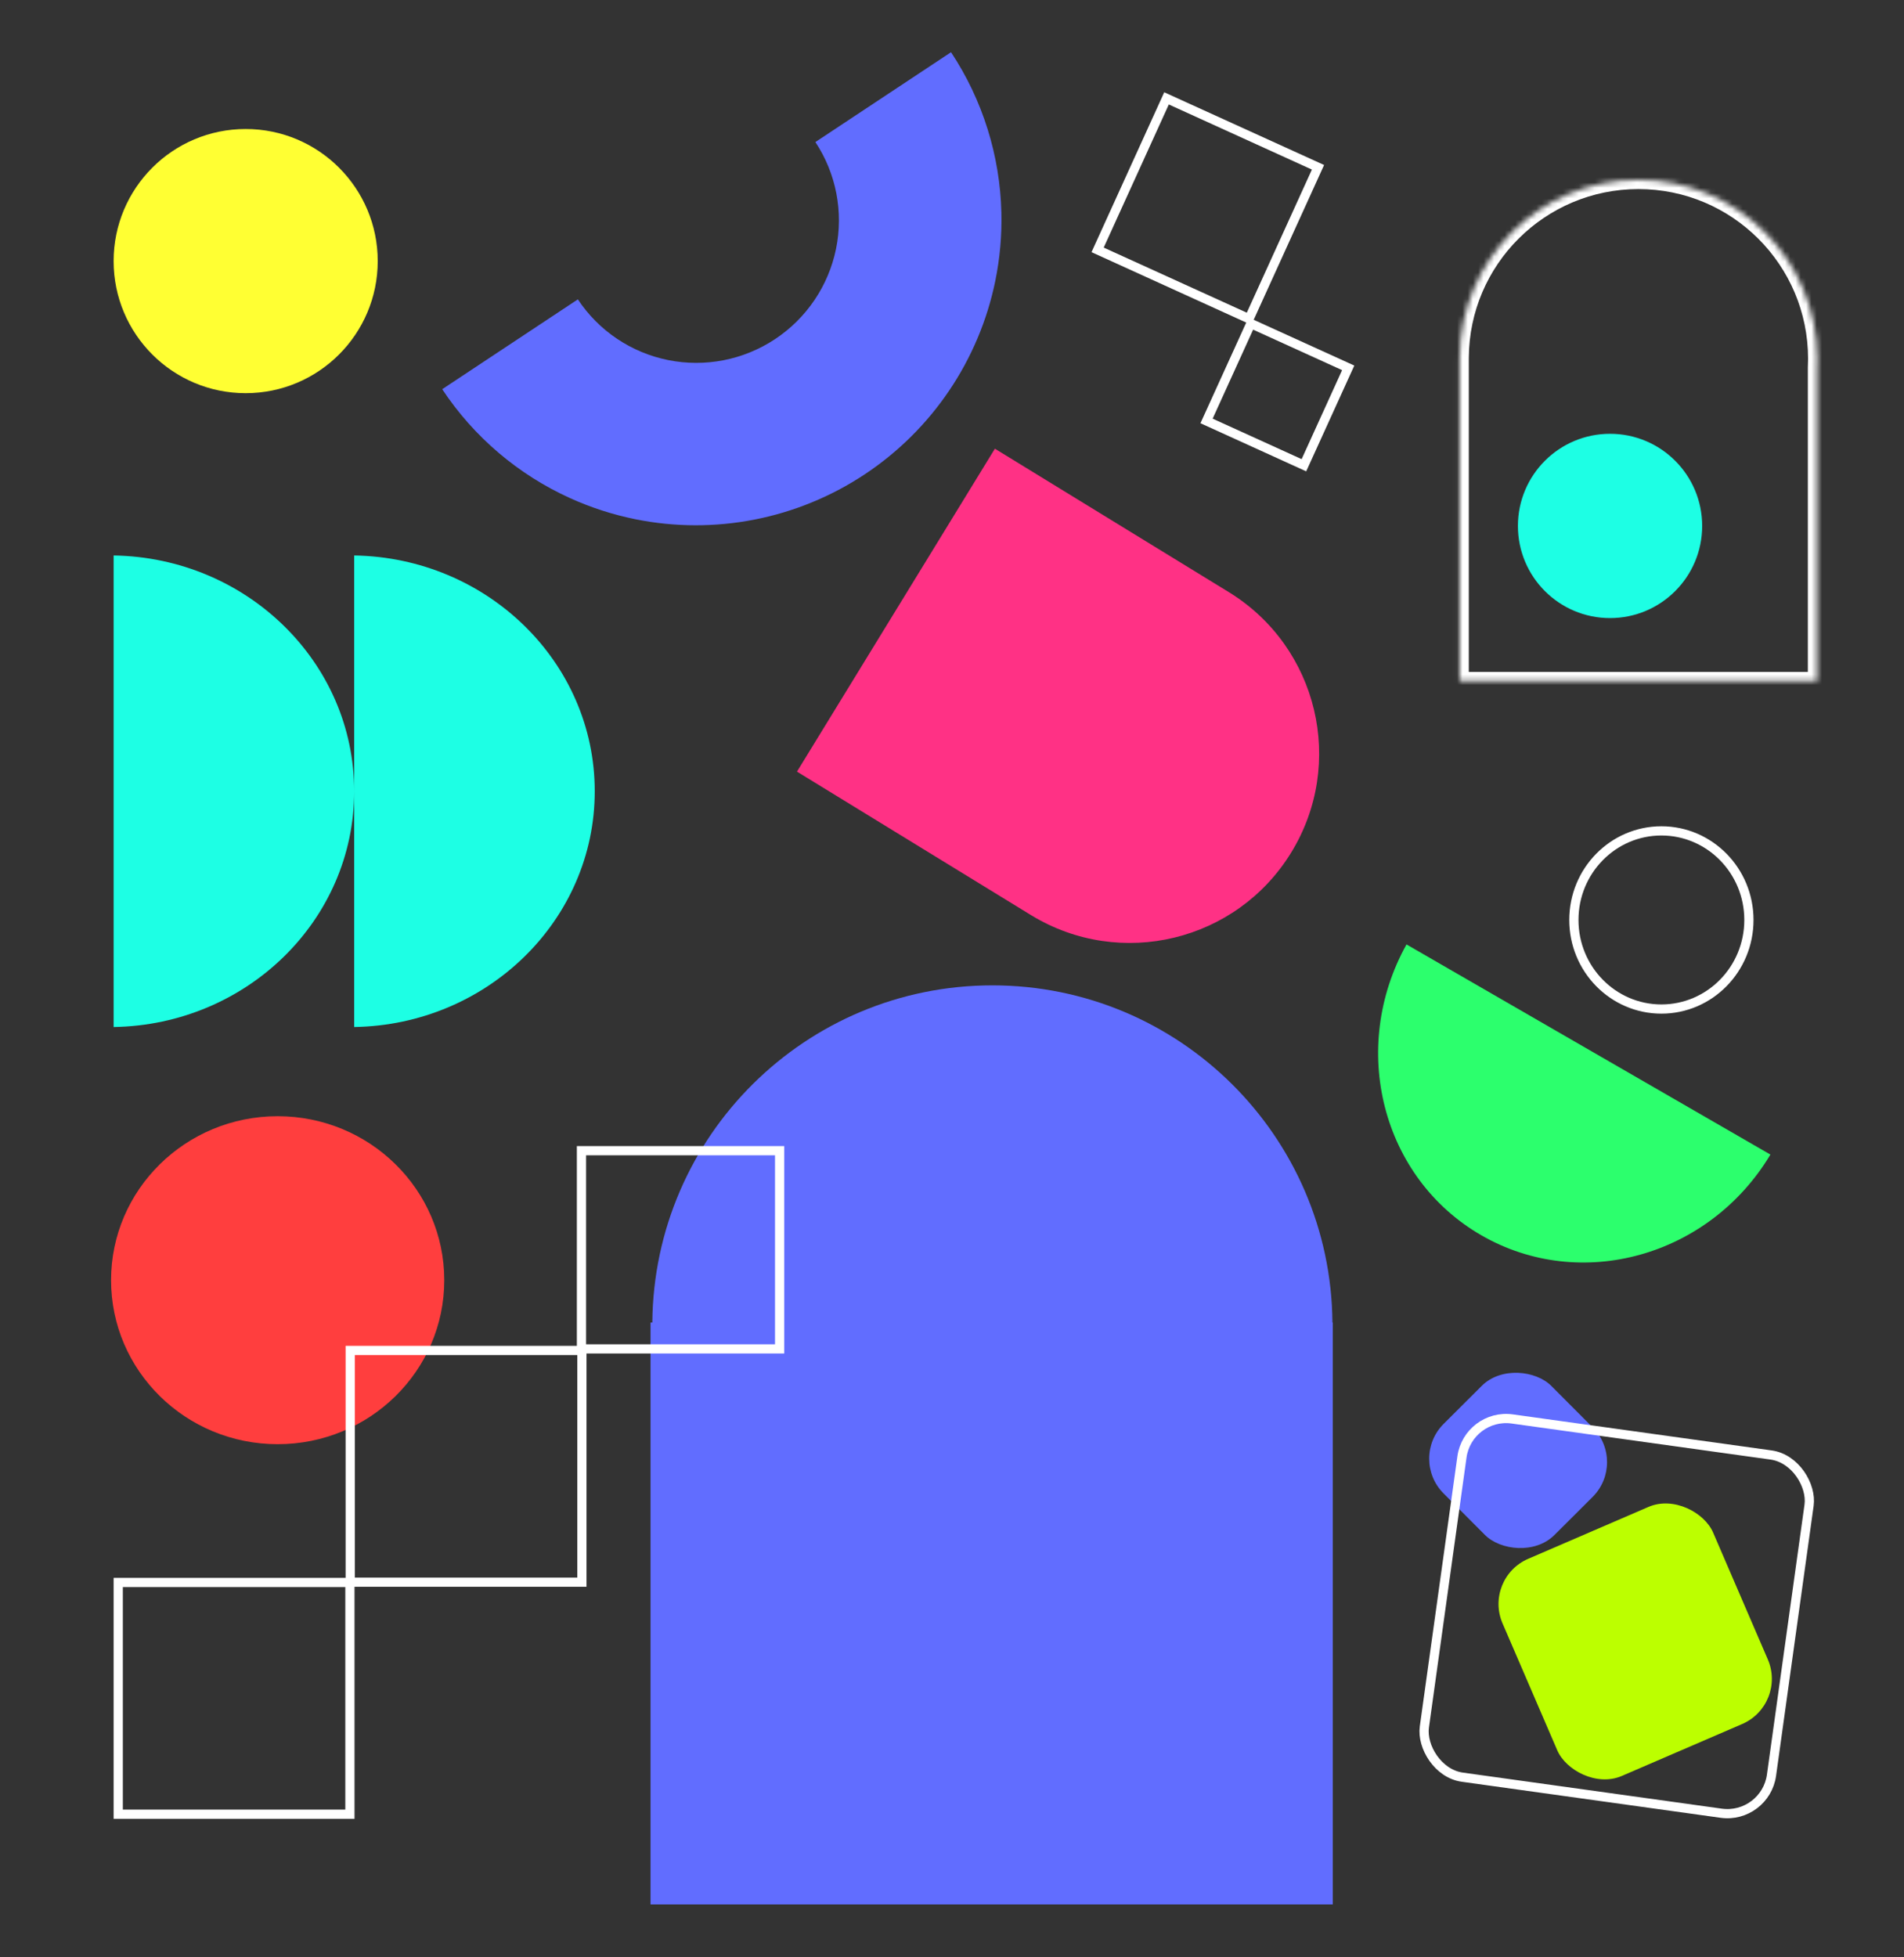<svg width="360" height="370" viewBox="0 0 360 370" fill="none" xmlns="http://www.w3.org/2000/svg">
<rect x="0" y="0" width="360" height="370" fill="#333333" stroke="none"/>
<rect x="266.376" y="275.718" width="28.777" height="29.668" rx="9.29" transform="rotate(-44.907 266.376 275.718)" fill="#616DFF"/>
<path fill-rule="evenodd" clip-rule="evenodd" d="M109.261 56.589C113.192 62.526 119.329 66.654 126.32 68.065C133.311 69.475 140.584 68.053 146.539 64.109C152.494 60.166 156.644 54.026 158.074 47.039C159.505 40.052 158.1 32.791 154.169 26.853L179.817 9.871C185.823 18.942 189.076 29.453 189.337 40.166C189.442 44.476 189.063 48.819 188.184 53.114C185.118 68.081 176.229 81.235 163.472 89.683C150.715 98.13 135.134 101.178 120.157 98.156C115.86 97.289 111.714 95.943 107.787 94.163C98.026 89.741 89.619 82.641 83.613 73.571L109.261 56.589Z" fill="#616DFF"/>
<ellipse cx="52.5" cy="242" rx="31.5" ry="31" fill="#FF3E3E"/>
<path fill-rule="evenodd" clip-rule="evenodd" d="M112.451 149.57C112.451 173.934 92.16 193.733 66.968 194.14V105C92.16 105.407 112.451 125.206 112.451 149.57ZM66.967 149.571C66.967 173.935 46.676 193.734 21.484 194.141V105C46.676 105.407 66.967 125.206 66.967 149.571Z" fill="#1DFFE4"/>
<path fill-rule="evenodd" clip-rule="evenodd" d="M251.933 250H252V360H123L123 250H123.338C123.641 214.748 152.312 186.265 187.636 186.265C222.959 186.265 251.63 214.748 251.933 250Z" fill="#616DFF"/>
<rect x="277.58" y="267.066" width="66.264" height="68.371" rx="8.419" transform="rotate(7.925 277.58 267.066)" stroke="white" stroke-width="1.742"/>
<rect x="280.416" y="298.344" width="43.358" height="44.701" rx="9.29" transform="rotate(-23.331 280.416 298.344)" fill="#BCFF00"/>
<path fill-rule="evenodd" clip-rule="evenodd" d="M194.858 172.936L150.69 145.862L188.108 84.818L232.456 112.002L232.455 112.003C249.209 122.369 254.444 144.34 244.138 161.153C233.832 177.967 211.878 183.272 195.038 173.046L195.038 173.046L194.957 172.997C194.941 172.987 194.924 172.976 194.908 172.966C194.891 172.956 194.875 172.946 194.858 172.936Z" fill="#FF3185"/>
<rect x="-0.433" y="-1.153" width="20.23" height="20.23" transform="matrix(0.414 -0.91 -0.91 -0.414 245.668 87.075)" stroke="white" stroke-width="1.742"/>
<rect x="-0.433" y="-1.153" width="31.472" height="31.472" transform="matrix(0.414 -0.91 -0.91 -0.414 235.302 59.392)" stroke="white" stroke-width="1.742"/>
<rect x="-0.871" y="0.871" width="37.467" height="37.467" transform="matrix(-1 0 0 1 146.536 216.647)" stroke="white" stroke-width="1.742"/>
<rect x="-0.871" y="0.871" width="43.806" height="43.806" transform="matrix(-1 0 0 1 109.151 254.406)" stroke="white" stroke-width="1.742"/>
<rect x="-0.871" y="0.871" width="43.806" height="43.806" transform="matrix(-1 0 0 1 65.29 298.267)" stroke="white" stroke-width="1.742"/>
<path fill-rule="evenodd" clip-rule="evenodd" d="M265.935 178.528C255.023 198.155 261.262 222.64 280.068 233.498C298.875 244.356 323.2 237.517 334.741 218.253L265.935 178.528Z" fill="#2CFF6D"/>
<mask id="path-15-inside-1_1433_7868" fill="white">
<path fill-rule="evenodd" clip-rule="evenodd" d="M343.561 69.511V128.755L275.971 128.755L275.971 67.633H275.972C276.07 49.041 291.172 34 309.787 34C328.463 34 343.603 49.14 343.603 67.816C343.603 68.384 343.589 68.95 343.561 69.511Z"/>
</mask>
<path d="M343.561 69.511L341.821 69.426L341.819 69.469V69.511H343.561ZM343.561 128.755V130.497H345.303V128.755H343.561ZM275.971 128.755H274.229L274.229 130.497H275.971L275.971 128.755ZM275.971 67.633V65.891H274.229L274.229 67.633H275.971ZM275.972 67.633V69.375H277.705L277.714 67.642L275.972 67.633ZM309.787 34V35.742V34ZM341.819 69.511V128.755H345.303V69.511H341.819ZM343.561 127.013L275.971 127.013L275.971 130.497L343.561 130.497V127.013ZM277.713 128.755L277.713 67.633H274.229L274.229 128.755H277.713ZM275.971 69.375H275.972V65.891H275.971V69.375ZM277.714 67.642C277.807 50.008 292.131 35.742 309.787 35.742V32.258C290.213 32.258 274.333 48.074 274.23 67.624L277.714 67.642ZM309.787 35.742C327.501 35.742 341.861 50.102 341.861 67.816H345.345C345.345 48.178 329.425 32.258 309.787 32.258V35.742ZM341.861 67.816C341.861 68.356 341.848 68.892 341.821 69.426L345.301 69.597C345.33 69.007 345.345 68.413 345.345 67.816H341.861Z" fill="white" mask="url(#path-15-inside-1_1433_7868)"/>
<circle cx="17.419" cy="17.419" r="17.419" transform="matrix(-1 0 0 1 321.839 82)" fill="#1DFFE4"/>
<circle cx="24.968" cy="24.968" r="24.968" transform="matrix(-1 0 0 1 71.419 24.387)" fill="#FFFF33"/>
<path d="M297.581 173.903C297.581 183.216 305.003 190.742 314.129 190.742C323.255 190.742 330.677 183.216 330.677 173.903C330.677 164.59 323.255 157.064 314.129 157.064C305.003 157.064 297.581 164.59 297.581 173.903Z" stroke="white" stroke-width="1.742"/>
</svg>
